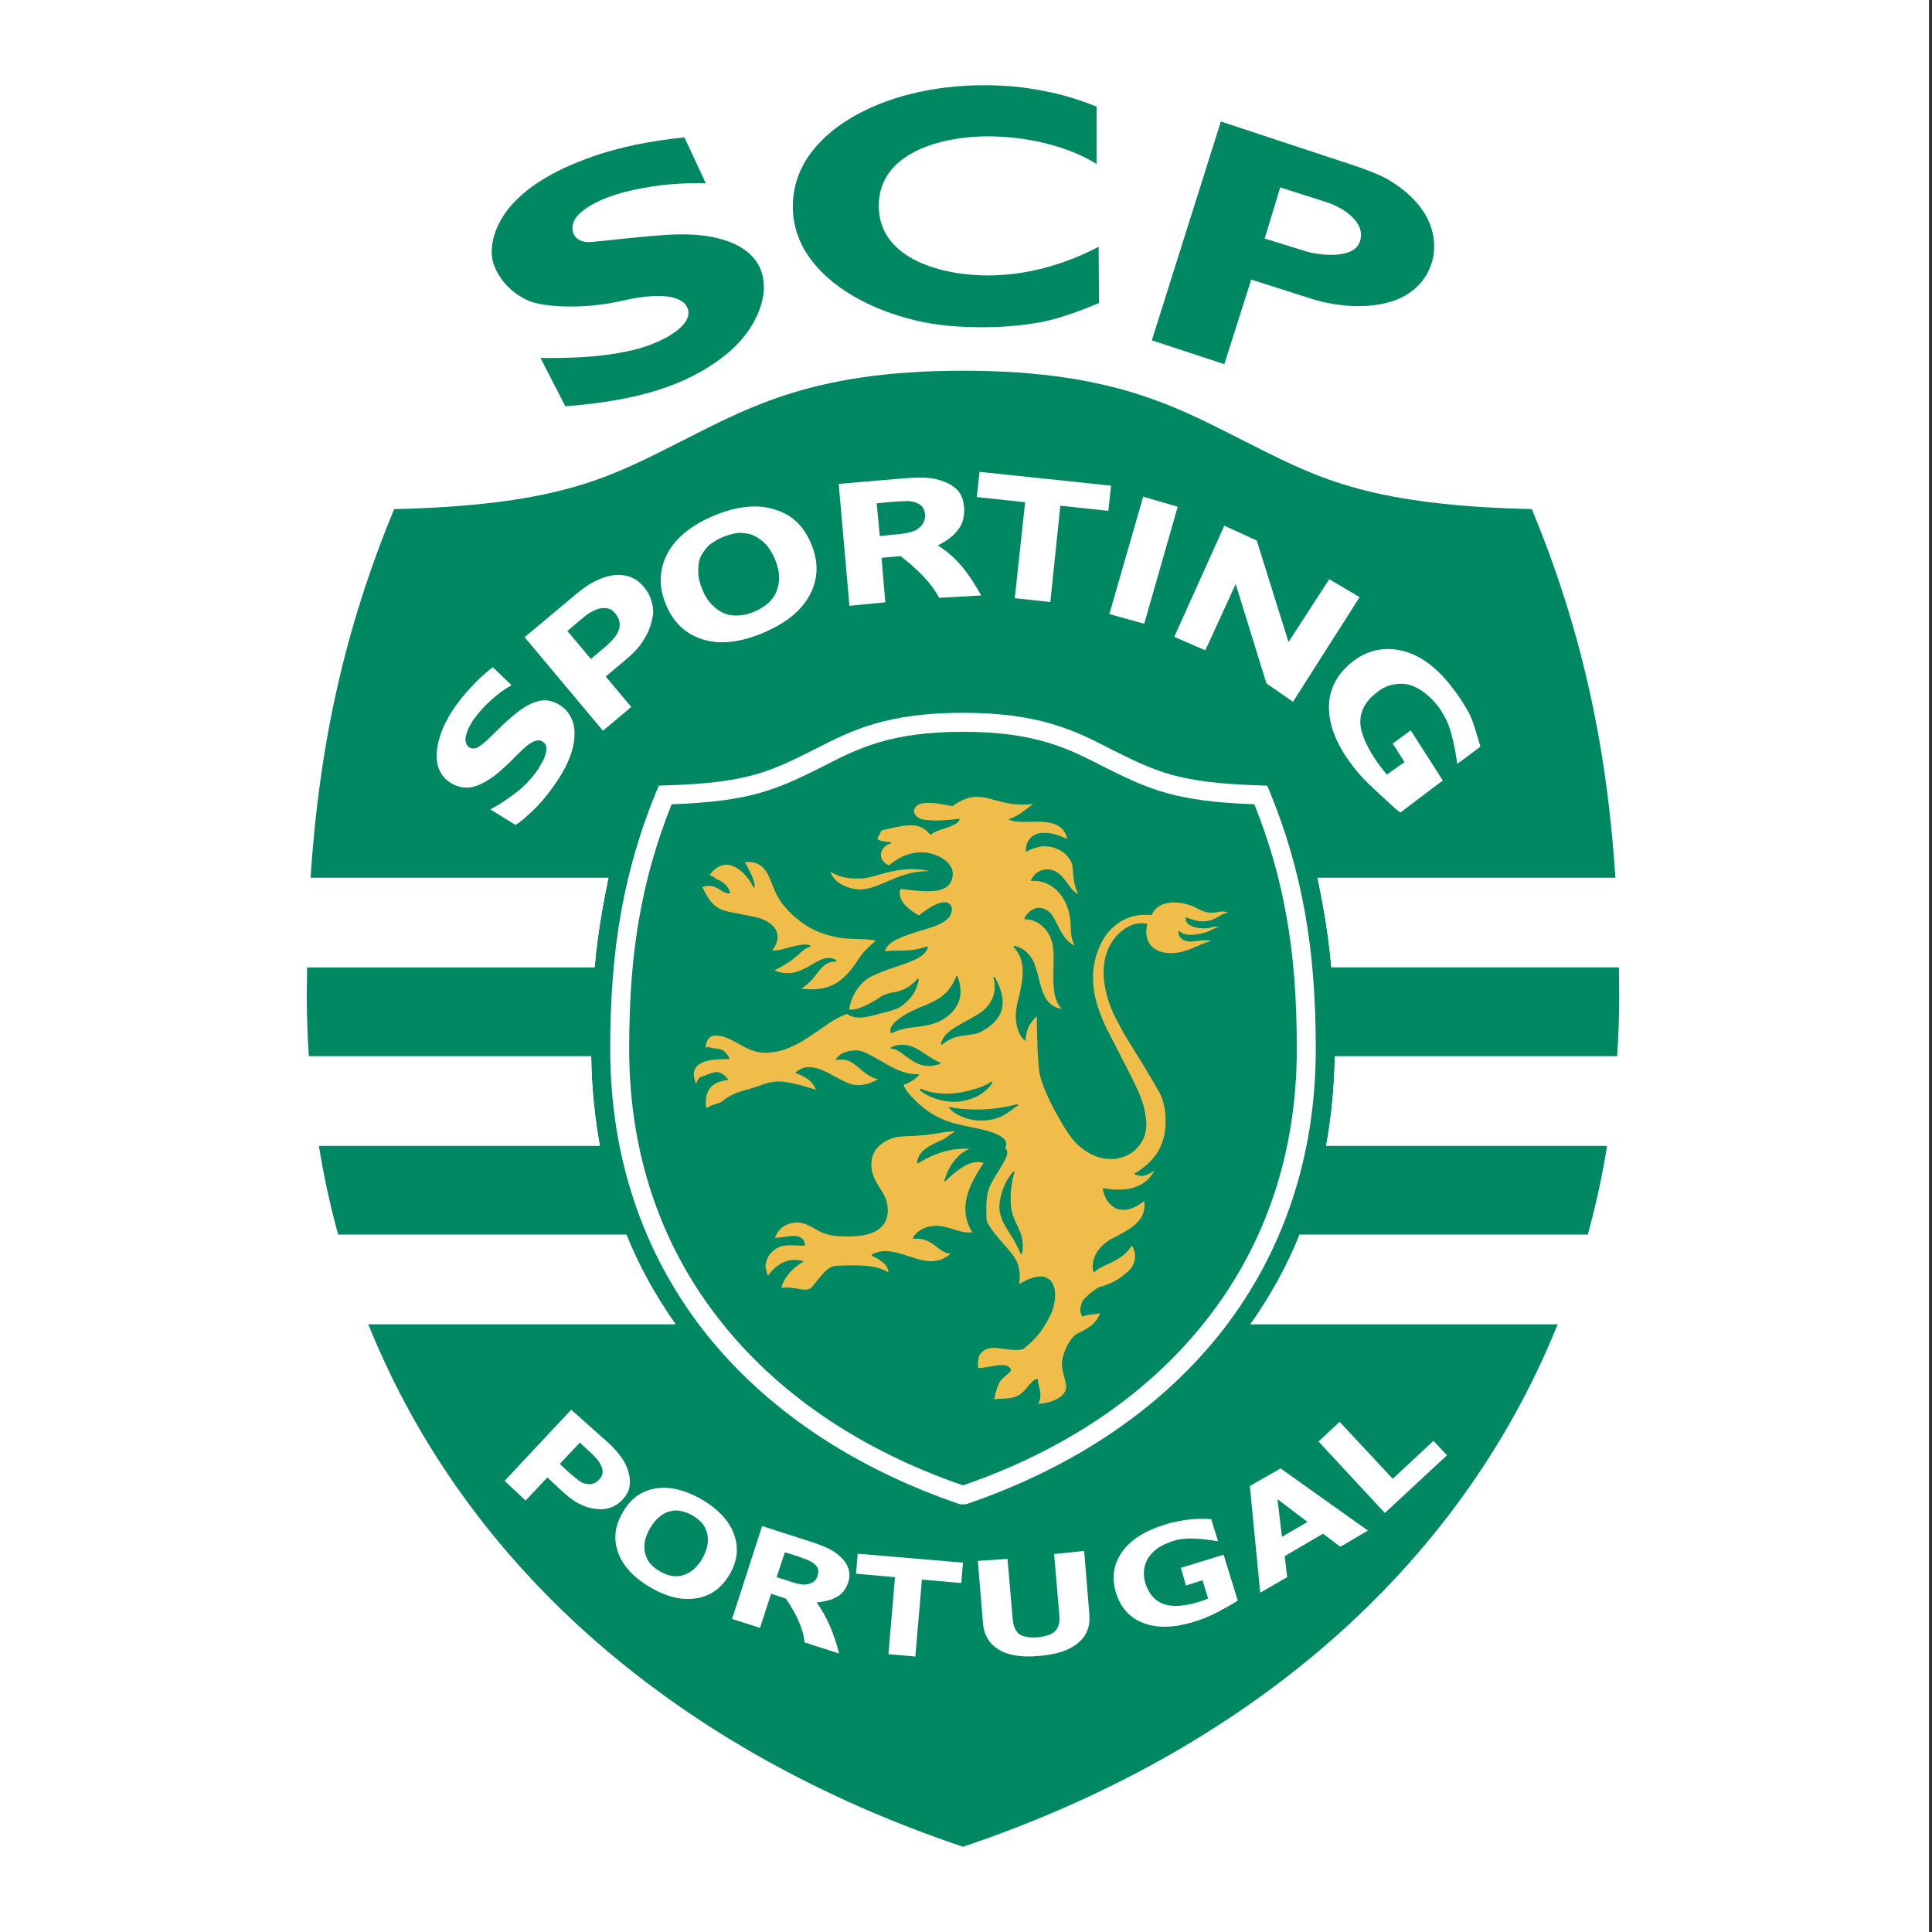 <?xml version="1.0" encoding="utf-8"?>
<!-- Generator: Adobe Illustrator 19.1.0, SVG Export Plug-In . SVG Version: 6.00 Build 0)  -->
<svg version="1.1" id="Layer_1" xmlns="http://www.w3.org/2000/svg" xmlns:xlink="http://www.w3.org/1999/xlink" x="0px" y="0px"
	 viewBox="0 0 400 400" enable-background="new 0 0 400 400" xml:space="preserve">
<rect x="0" y="0" width="400" height="400" fill="#333333" stroke="none"/>
<g>
	<polygon fill-rule="evenodd" clip-rule="evenodd" fill="#FFFFFF" points="-0.622,0 399.378,0 399.378,400 -0.622,400 -0.622,0 	"/>
	<path fill-rule="evenodd" clip-rule="evenodd" fill="#008863" d="M199.377,382.353C140.987,362.7,96.82,325.25,76.236,274.149
		h63.608c-4.074-5.789-7.504-11.935-10.149-18.511H70.019c-1.644-6.002-3.002-12.148-4.003-18.437h58.176
		c-1.072-5.933-1.715-12.078-1.787-18.512H63.944c-0.286-4.145-0.429-8.434-0.429-12.721c0-1.929,0.072-3.861,0.072-5.718h59.533
		c0.358-4.217,0.929-8.29,1.644-12.293c0.358-2.073,0.786-4.146,1.215-6.218H64.301c1.859-28.516,7.362-52.243,17.295-76.328
		c33.019-0.787,43.882-6.218,57.247-12.936c15.151-7.576,28.231-15.724,60.534-15.724c32.305,0,45.384,8.148,60.535,15.724
		c13.366,6.718,24.228,12.149,57.247,12.936c9.934,24.085,15.438,47.812,17.295,76.328h-61.678c0.43,2.072,0.858,4.145,1.215,6.218
		c0.715,4.003,1.287,8.076,1.644,12.293h59.534c0,1.857,0.072,3.789,0.072,5.718c0,4.288-0.144,8.576-0.431,12.721h-58.46
		c-0.072,6.434-0.715,12.579-1.788,18.512h58.175c-1.001,6.289-2.358,12.435-4.001,18.437h-59.676
		c-2.645,6.576-6.076,12.722-10.149,18.511h63.607C301.935,325.25,257.768,362.7,199.377,382.353L199.377,382.353z"/>
	<path fill-rule="evenodd" clip-rule="evenodd" fill="#FFFFFF" d="M328.737,255.638c-1.788,6.361-3.86,12.508-6.218,18.511h-63.607
		c4.073-5.789,7.505-11.935,10.149-18.511H328.737L328.737,255.638z"/>
	<path fill-rule="evenodd" clip-rule="evenodd" fill="#FFFFFF" d="M276.35,218.689c-0.072,6.434-0.715,12.579-1.788,18.512h58.175
		c1.001-6.005,1.644-12.222,2.072-18.512H276.35L276.35,218.689z"/>
	<path fill-rule="evenodd" clip-rule="evenodd" fill="#FFFFFF" d="M272.776,181.739c0.43,2.072,0.858,4.145,1.215,6.218
		c0.715,4.003,1.287,8.076,1.644,12.293h59.534c-0.072-6.433-0.287-12.579-0.715-18.511H272.776L272.776,181.739z"/>
	<path fill-rule="evenodd" clip-rule="evenodd" fill="#FFFFFF" d="M123.12,200.251c0.358-4.217,0.929-8.29,1.644-12.293
		c0.358-2.073,0.786-4.146,1.215-6.218H64.301c-0.429,5.932-0.643,12.078-0.714,18.511H123.12L123.12,200.251z"/>
	<path fill-rule="evenodd" clip-rule="evenodd" fill="#FFFFFF" d="M124.192,237.201c-1.072-5.933-1.715-12.078-1.787-18.512H63.944
		c0.429,6.289,1.072,12.507,2.072,18.512H124.192L124.192,237.201z"/>
	<path fill-rule="evenodd" clip-rule="evenodd" fill="#FFFFFF" d="M139.844,274.149c-4.074-5.789-7.504-11.935-10.149-18.511H70.019
		c1.786,6.361,3.859,12.508,6.217,18.511H139.844L139.844,274.149z"/>
	<path fill-rule="evenodd" clip-rule="evenodd" fill="#FFFFFF" d="M199.949,311.456h-1.143
		c-22.298-7.575-40.737-19.94-53.458-36.379c-12.15-15.792-19.011-35.375-19.011-57.888c0-10.578,0.715-19.869,2.287-28.517
		c1.573-8.648,3.931-16.724,7.29-24.871l0.5-1.144c6.575-0.214,13.294-0.5,19.654-2.216c4.502-1.215,8.576-3.287,12.722-5.36
		c7.361-3.788,14.651-7.504,30.588-7.504c15.938,0,23.228,3.716,30.589,7.504c4.145,2.073,8.218,4.145,12.721,5.36
		c6.361,1.716,13.079,2.002,19.653,2.216l0.5,1.144c3.361,8.148,5.718,16.223,7.289,24.871c1.575,8.648,2.288,17.939,2.288,28.517
		c0,22.512-6.861,42.095-19.011,57.888C240.688,291.516,222.248,303.881,199.949,311.456L199.949,311.456z"/>
	<path fill-rule="evenodd" clip-rule="evenodd" fill="#008863" d="M199.377,307.526c21.227-7.289,38.807-19.155,50.885-34.878
		c11.65-15.079,18.227-33.806,18.227-55.459c0-10.365-0.644-19.44-2.216-27.873c-1.428-7.933-3.573-15.295-6.576-22.799
		c-8.075-0.285-13.651-1.072-18.009-2.286c-4.789-1.287-9.077-3.431-13.509-5.647c-6.931-3.573-13.792-7.075-28.802-7.075
		c-15.008,0-21.869,3.502-28.802,7.075c-4.431,2.215-8.719,4.36-13.508,5.647c-4.36,1.214-9.934,2.002-18.01,2.286
		c-3.002,7.505-5.146,14.867-6.575,22.799c-1.572,8.434-2.215,17.509-2.215,27.873c0,21.653,6.575,40.379,18.224,55.459
		C160.57,288.371,178.152,300.237,199.377,307.526L199.377,307.526z"/>
	<path fill-rule="evenodd" clip-rule="evenodd" fill="#FFFFFF" d="M116.259,146.22c2.001,1.501,2.93,3.716,2.645,6.718
		c-0.286,3.002-1.715,6.289-4.359,9.935c-1.501,2.072-2.931,3.788-4.36,5.074c-1.429,1.358-2.001,1.858-3.431,2.858l-5.217-3.216
		c2.001-1.144,3.288-1.929,5.217-3.431c1.715-1.286,3.073-2.715,4.217-4.288c0.286-0.357,0.643-0.929,1.001-1.572
		c0.429-0.715,0.715-1.287,0.858-1.787c0.215-0.572,0.286-1.144,0.286-1.644c0-0.501-0.215-0.929-0.715-1.287
		c-0.5-0.357-1-0.357-1.715-0.142c-0.643,0.215-1.358,0.715-2.215,1.501c-0.858,0.786-1.786,1.715-2.715,2.645
		c-0.929,0.929-1.788,1.715-2.716,2.502c-2.144,1.715-4.002,2.644-5.575,2.93c-1.644,0.214-3.216-0.215-4.574-1.215
		c-1.929-1.429-2.716-3.574-2.43-6.504c0.358-3.002,1.716-6.146,4.074-9.434c1.215-1.643,2.572-3.216,4.002-4.646
		c1.215-1.215,2.359-2.215,3.502-3.073l3.859,3.717c-2.788,1.572-5.646,4.145-7.433,6.574c-0.429,0.501-0.786,1.072-1.072,1.645
		c-0.358,0.572-0.644,1.143-0.786,1.786c-0.214,0.572-0.286,1.072-0.214,1.572c0.071,0.501,0.286,0.929,0.643,1.215
		c0.501,0.358,1.144,0.429,1.786,0.143c0.644-0.357,1.572-1.072,2.859-2.358c0.786-0.786,1.644-1.572,2.358-2.287
		c0.787-0.787,1.644-1.501,2.573-2.287c1.929-1.572,3.645-2.502,5.217-2.788C113.4,144.79,114.83,145.219,116.259,146.22
		L116.259,146.22z"/>
	<path fill-rule="evenodd" clip-rule="evenodd" fill="#FFFFFF" d="M130.196,119.348c-1.215-0.357-2.431-0.429-3.86-0.143
		c-1.143,0.214-2.358,0.715-3.574,1.358c-1.215,0.644-2.572,1.644-4.074,2.93l-10.077,8.434l16.224,19.368l5.861-4.932l-5.289-6.289
		l4.074-3.431c1.787-1.501,3.074-2.859,3.86-4.288c0.858-1.358,1.429-2.787,1.716-4.359c0.285-1.144,0.214-2.287-0.144-3.431
		c-0.286-1.143-0.858-2.143-1.572-3.001C132.412,120.419,131.339,119.705,130.196,119.348L130.196,119.348L130.196,119.348z
		 M128.194,128.495c0.144,0.5,0.144,1.072,0,1.715c-0.215,0.715-0.572,1.358-1.215,2.072c-0.572,0.643-1.358,1.43-2.429,2.287
		l-2.216,1.859l-4.86-5.789l1.501-1.286c1.001-0.858,1.858-1.501,2.43-2.001c0.643-0.5,1.358-0.857,2.215-1.215
		c0.572-0.214,1.215-0.286,1.93-0.214c0.714,0.071,1.286,0.429,1.715,0.929C127.766,127.423,128.052,127.995,128.194,128.495
		L128.194,128.495z"/>
	<path fill-rule="evenodd" clip-rule="evenodd" fill="#FFFFFF" d="M160.141,105.411c-3.574-1.072-7.719-0.572-12.365,1.358
		c-4.716,2.001-7.933,4.645-9.648,7.933c-1.715,3.359-1.787,6.861-0.214,10.578c1.572,3.716,4.145,6.075,7.719,7.146
		c3.574,1.072,7.718,0.572,12.435-1.43c4.717-2.001,7.933-4.645,9.648-7.932c1.715-3.288,1.787-6.79,0.214-10.506
		C166.359,108.77,163.786,106.411,160.141,105.411L160.141,105.411L160.141,105.411z M158.997,124.922
		c-0.786,0.643-1.786,1.286-2.787,1.715c-1.001,0.429-2.144,0.715-3.145,0.786c-1.001,0.072-2.001,0-2.93-0.357
		c-0.929-0.357-1.787-0.929-2.574-1.715c-0.857-0.787-1.572-1.858-2.144-3.287c-0.572-1.358-0.858-2.573-0.858-3.788
		c0-1.215,0.143-2.287,0.572-3.144c0.501-0.929,1.072-1.716,1.787-2.359c0.786-0.572,1.787-1.215,2.716-1.572
		c1-0.429,2.072-0.715,3.072-0.858c1.001-0.071,2.002,0.071,2.931,0.358c0.929,0.357,1.787,0.929,2.645,1.715
		c0.857,0.786,1.501,1.93,2.143,3.288c0.501,1.286,0.858,2.501,0.858,3.645c0.071,1.072-0.143,2.144-0.572,3.216
		C160.356,123.492,159.713,124.279,158.997,124.922L158.997,124.922z"/>
	<path fill-rule="evenodd" clip-rule="evenodd" fill="#FFFFFF" d="M194.161,112.915c1.929-0.929,3.359-2.072,4.288-3.359
		c0.928-1.215,1.285-2.787,1.143-4.645c-0.143-1.358-0.5-2.43-1.215-3.288c-0.786-0.858-1.788-1.501-3.002-1.929
		c-1.214-0.501-2.429-0.715-3.788-0.786c-1.358-0.072-2.93,0-4.717,0.142l-13.221,1.144l2.215,25.228l7.432-0.715l-0.786-9.22
		l3.931-0.356c3.645,2.787,6.433,5.645,8.005,8.647l8.719-0.5C200.878,119.348,198.591,115.703,194.161,112.915L194.161,112.915
		L194.161,112.915z M191.23,108.126c-0.214,0.429-0.572,0.858-1.072,1.287c-0.572,0.428-1.286,0.714-2.144,0.858
		c-0.786,0.214-1.858,0.357-3.145,0.429l-2.715,0.286l-0.644-6.79l3.216-0.286c0.929-0.071,1.786-0.143,2.501-0.143
		c0.715-0.072,1.358,0,1.93,0.143c0.786,0.215,1.358,0.501,1.716,0.929c0.357,0.429,0.571,0.93,0.643,1.572
		C191.587,107.127,191.444,107.698,191.23,108.126L191.23,108.126z"/>
	<polygon fill-rule="evenodd" clip-rule="evenodd" fill="#FFFFFF" points="230.038,100.551 202.809,97.692 202.237,102.909 
		212.243,103.982 210.098,123.851 217.46,124.637 219.532,104.696 229.466,105.768 230.038,100.551 	"/>
	<polygon fill-rule="evenodd" clip-rule="evenodd" fill="#FFFFFF" points="243.832,104.911 236.684,102.838 229.679,127.138 
		236.899,129.138 243.832,104.911 	"/>
	<polygon fill-rule="evenodd" clip-rule="evenodd" fill="#FFFFFF" points="281.496,123.635 275.207,119.919 266.773,132.926 
		260.197,111.914 253.479,108.842 243.117,131.855 249.549,134.642 255.839,120.919 262.2,141.502 267.702,145.291 281.496,123.635 
			"/>
	<path fill-rule="evenodd" clip-rule="evenodd" fill="#FFFFFF" d="M298.719,161.585l-6.646-10.363l-3.716,2.716l2.429,3.859
		l-3.645,2.573c-2.215-2.501-5.645-7.647-5.502-11.078c0.07-2.358,1.285-4.359,3.501-6.004c1.072-0.858,2.216-1.358,3.36-1.572
		c1.142-0.215,2.214-0.215,3.286,0.072c2.359,0.643,4.575,2.644,6.004,4.502c0.716,1.001,1.285,2.002,1.786,3.002
		c1.002,2.287,1.716,5.86,2.144,8.862l4.789-3.573c-0.713-2.358-1.501-5.289-2.358-6.933c-0.929-1.644-1.931-3.359-3.216-4.931
		c-3.216-4.359-6.718-7.004-10.434-7.933c-3.717-0.929-7.148-0.286-10.292,2.072c-3.286,2.502-5.002,5.647-5.074,9.434
		c0,3.788,1.5,7.791,4.716,12.007c1.357,1.858,2.929,3.502,4.645,5.074c1.715,1.572,4.217,4.002,5.432,4.86L298.719,161.585
		L298.719,161.585z"/>
	<path fill-rule="evenodd" clip-rule="evenodd" fill="#FFFFFF" d="M128.909,310.456c-0.643,0.715-1.358,1.215-2.216,1.572
		c-0.929,0.359-1.786,0.5-2.715,0.428c-1.287-0.069-2.502-0.357-3.645-0.928c-1.215-0.5-2.429-1.429-3.788-2.645l-3.216-3.001
		l-4.503,4.789l-4.359-4.073l13.793-14.723l7.79,6.931c1.144,1.072,2.001,2.073,2.645,3.004c1.143,1.5,2.001,4.073,1.644,5.93
		C130.196,308.74,129.695,309.599,128.909,310.456L128.909,310.456L128.909,310.456z M124.121,306.239
		c0.429-0.429,0.643-0.929,0.643-1.501c0-0.5-0.143-1.072-0.429-1.501c-0.286-0.643-0.715-1.143-1.144-1.572
		c-0.429-0.5-1.072-1.072-1.858-1.788l-1.287-1.214l-4.145,4.43l1.858,1.716c0.786,0.715,1.501,1.285,2.073,1.716
		c0.572,0.428,1.144,0.641,1.715,0.713c0.5,0.072,1.001,0.072,1.43-0.141C123.334,306.954,123.764,306.667,124.121,306.239
		L124.121,306.239z"/>
	<path fill-rule="evenodd" clip-rule="evenodd" fill="#FFFFFF" d="M151.065,325.965c-1.644,2.785-3.86,4.43-6.791,4.93
		c-2.93,0.5-6.146-0.213-9.576-2.214c-3.431-2.002-5.717-4.432-6.718-7.22c-1.001-2.716-0.715-5.502,0.929-8.289
		c1.572-2.86,3.859-4.502,6.789-5.002c2.859-0.502,6.075,0.285,9.505,2.214c3.431,2.003,5.718,4.432,6.718,7.148
		C152.994,320.317,152.708,323.106,151.065,325.965L151.065,325.965L151.065,325.965z M141.273,326.179
		c0.786-0.214,1.572-0.644,2.287-1.214c0.643-0.572,1.286-1.287,1.858-2.288c0.572-1.072,0.929-2.072,1.072-2.932
		c0.142-0.928,0.071-1.785-0.143-2.501c-0.215-0.713-0.572-1.429-1.072-2.001c-0.572-0.572-1.286-1.143-1.93-1.501
		c-0.714-0.428-1.501-0.716-2.215-0.857c-0.786-0.215-1.501-0.215-2.287,0c-0.786,0.141-1.501,0.5-2.287,1.142
		c-0.714,0.572-1.358,1.358-2.001,2.431c-0.572,1.001-0.929,2.001-1.072,2.858c-0.143,0.93-0.072,1.788,0.143,2.503
		c0.215,0.714,0.572,1.429,1.072,2.001c0.572,0.572,1.215,1.144,1.93,1.501c0.715,0.428,1.572,0.785,2.359,0.928
		C139.701,326.394,140.487,326.394,141.273,326.179L141.273,326.179z"/>
	<path fill-rule="evenodd" clip-rule="evenodd" fill="#FFFFFF" d="M173.72,342.332l-7.147-2.288
		c-0.286-3.073-1.858-6.076-3.859-9.077l-3.074-1.001l-2.286,7.076l-5.789-1.859l6.218-19.225l10.22,3.286
		c1.429,0.431,2.573,0.931,3.502,1.359c1.001,0.5,1.859,1.072,2.574,1.785c0.786,0.716,1.286,1.502,1.572,2.359
		c0.285,0.857,0.285,1.788,0,2.788c-0.501,1.429-1.287,2.501-2.359,3.073c-1.144,0.644-2.501,1-4.216,1.144
		C171.076,334.54,172.648,338.044,173.72,342.332L173.72,342.332L173.72,342.332z M169.289,326.179
		c0.143-0.501,0.143-0.929,0.071-1.358c-0.142-0.428-0.5-0.859-1.001-1.215c-0.357-0.285-0.857-0.5-1.358-0.714
		c-0.571-0.215-1.215-0.431-1.929-0.715l-2.573-0.787l-1.715,5.147l2.287,0.714c0.929,0.359,1.787,0.572,2.502,0.715
		c0.643,0.144,1.287,0.144,1.787,0c0.5-0.143,0.929-0.356,1.215-0.572C168.86,327.107,169.146,326.751,169.289,326.179
		L169.289,326.179z"/>
	<polygon fill-rule="evenodd" clip-rule="evenodd" fill="#FFFFFF" points="199.377,323.534 177.58,321.677 177.223,325.822 
		185.298,326.537 183.941,342.474 189.515,342.974 190.873,327.037 199.021,327.751 199.377,323.534 	"/>
	<path fill-rule="evenodd" clip-rule="evenodd" fill="#FFFFFF" d="M224.463,321.105l-6.218,0.644l1.072,12.65
		c0.143,1.5-0.143,2.572-0.857,3.286c-0.643,0.715-2.001,1.144-3.574,1.287c-1.644,0.143-3.075-0.072-3.86-0.644
		c-0.787-0.643-1.215-1.644-1.357-3.073l-1.072-12.506l-6.148,0.428l1.072,12.935c0.215,2.503,1.359,4.288,3.288,5.432
		c2.001,1.216,4.789,1.644,8.434,1.288c3.573-0.288,6.289-1.216,8.005-2.717c1.785-1.501,2.501-3.432,2.285-5.933L224.463,321.105
		L224.463,321.105z"/>
	<path fill-rule="evenodd" clip-rule="evenodd" fill="#FFFFFF" d="M253.336,321.89l-8.862,2.716l1.072,3.645l3.431-1.072
		l1.144,3.788c-2.645,1.072-6.648,2.144-9.364,1.072c-1.785-0.716-2.929-2.145-3.645-4.289c-0.285-1.072-0.357-2.001-0.213-2.929
		c0.285-1.929,1.429-3.36,3.001-4.432c0.788-0.501,1.929-1.001,3.001-1.358c0.931-0.286,1.86-0.428,2.788-0.5
		c1.929-0.072,4.501,0.214,6.504,0.572l-1.431-4.575c-1.929-0.142-3.645-0.07-5.145,0.143c-1.429,0.215-3.001,0.5-4.502,1
		c-4.145,1.288-7.076,3.145-8.862,5.718c-1.716,2.502-2.145,5.289-1.216,8.291c0.928,3.145,2.857,5.289,5.717,6.359
		c2.788,1.072,6.218,1.002,10.291-0.214c1.716-0.5,3.432-1.215,5.075-2.072c1.644-0.859,3.145-1.716,4.145-2.36L253.336,321.89
		L253.336,321.89z"/>
	<path fill-rule="evenodd" clip-rule="evenodd" fill="#FFFFFF" d="M283.212,316.888l-5.719,3.359l-3.573-2.716l-7.934,4.645
		l0.5,4.36l-5.574,3.215l-2.144-22.085l6.361-3.645L283.212,316.888L283.212,316.888L283.212,316.888z M270.703,315.101
		l-6.217-4.717l0.928,7.79L270.703,315.101L270.703,315.101z"/>
	<polygon fill-rule="evenodd" clip-rule="evenodd" fill="#FFFFFF" points="296.79,298.305 288.357,306.167 277.351,294.375 
		272.99,298.449 286.713,313.244 299.576,301.308 296.79,298.305 	"/>
	<path fill-rule="evenodd" clip-rule="evenodd" fill="#008863" d="M111.9,74.108c2.429,0,12.221,0.286,20.296-1.929
		c5.861-1.644,11.507-5.146,10.149-8.433c-1.286-2.93-6.862-3.002-13.437-1.501c-8.29,1.93-16.652,1.286-19.511,0
		c-3.217-1.429-5.861-4.002-7.148-7.433c-1.286-3.574,0.286-8.648,3.788-12.507c3.502-3.859,8.719-7.004,15.58-9.505
		c6.575-2.431,13.222-3.645,20.083-4.36l4.431,9.505c-3.788-0.071-8.291,0.072-13.079,1.001c-4.86,0.858-10.077,2.502-13.079,5.289
		c-2.787,2.645-1.429,6.289,2.501,5.861c2.215-0.214,5.075-0.501,7.647-0.786c6.432-0.572,13.222-1.572,19.512,0.286
		c12.578,3.716,9.505,15.866,1.858,22.798c-2.93,2.645-6.432,4.718-9.505,6.146c-7.718,3.573-16.724,4.932-24.942,5.575
		L111.9,74.108L111.9,74.108z"/>
	<path fill-rule="evenodd" clip-rule="evenodd" fill="#008863" d="M227.037,22.078c-3.504-1.429-7.219-2.573-11.149-3.288
		c-3.86-0.786-8.005-1.143-12.222-1.143c-5.36,0-10.506,0.643-15.366,1.858c-8.004,2.072-16.652,6.218-21.298,13.436
		c-1.929,3.073-2.859,6.289-2.859,9.791c0,4.003,1.287,7.791,3.859,11.15c5.289,6.933,14.437,10.935,22.727,12.721
		c4.074,0.858,8.362,1.144,12.792,1.144c4.217,0,8.221-0.358,12.078-1.072c3.86-0.715,8.721-2.573,11.936-3.931l-0.071-11.65
		c-7.148,3.717-14.938,5.932-23.015,5.932c-8.79,0-22.512-3.073-22.512-14.437c0-11.292,13.651-14.365,22.512-14.365
		c7.505,0,16.295,1.787,22.586,5.718V22.078L227.037,22.078z"/>
	<path fill-rule="evenodd" clip-rule="evenodd" fill="#008863" d="M253.479,75.394l5.576-17.509l12.791,4.074
		c4.217,1.286,11.006,2.286,16.796,0.285c8.22-2.93,10.721-11.935,5.717-18.939c-2.072-2.93-5.217-5.288-8.218-6.789
		c-3.216-1.572-9.506-3.431-15.223-5.36l-18.152-6.003l-14.295,45.312L253.479,75.394L253.479,75.394L253.479,75.394z
		 M281.567,49.951c-1.143,3.788-8.434,2.93-11.221,2.072l-8.505-2.644l3.216-10.578l9.649,3.074
		C277.994,42.948,282.853,45.949,281.567,49.951L281.567,49.951z"/>
	<path fill-rule="evenodd" clip-rule="evenodd" fill="#F1BD4A" d="M213.743,166.588c-1.787,1.358-3.216,2.501-4.717,2.93
		c-0.143,0-0.143,0.215-0.072,0.215c1.144,0.5,2.645,0.428,4.217,0.428c1.501-0.07,3.145-0.07,4.573,0.287
		c1.001,0.214,1.716,0.715,2.288,1.285c0.5,0.643,0.856,1.359,0.929,2.002c-1.788-0.929-3.502-1.358-5.002-1.287
		c-0.644,0-1.288,0.144-1.788,0.429c-0.572,0.286-1.001,0.715-1.287,1.215l0,0c-0.357,0.572-0.501,1.285-0.501,2.145
		c0.072,0.071,0.144,0.142,0.215,0.071c0.715-0.429,1.429-0.715,2.145-0.858c0.644-0.214,1.285-0.285,1.929-0.214
		c1.5,0.072,2.788,0.644,3.788,1.502l0,0c1.001,0.857,1.645,2.001,1.645,3.145c0.071,1,0.143,2.072,0.357,3.001
		c0.144,0.786,0.429,1.501,0.788,2.217c-1.001-0.429-1.645-1.358-2.288-2.288c-0.929-1.215-1.858-2.501-3.574-2.787
		c-0.715-0.142-1.5,0-2.216,0.358c-0.715,0.357-1.285,1.001-1.715,1.787c-0.072,0.142,0,0.214,0.144,0.214
		c1.357-0.072,2.573,0.214,3.573,0.786c1.144,0.572,2.073,1.501,2.788,2.572c1.501,2.358,1.644,4.431,1.716,6.219
		c0.072,1.429,0.141,2.644,0.857,3.787c-1.716-0.643-2.716-2.502-3.573-4.216c-0.5-1.001-0.929-1.858-1.501-2.501
		c-0.287-0.286-0.572-0.501-0.931-0.714c-0.57-0.288-1.142-0.429-1.785-0.358l0,0c-0.644,0.142-1.216,0.429-1.716,0.93
		c-0.357,0.285-0.713,0.713-0.929,1.214c-0.072,0.072,0,0.215,0.072,0.215c1.429,0,2.786,0.572,3.858,1.644l0,0
		c1.003,0.928,1.716,2.358,2.003,4.073c0.141,1.358,0.141,2.931,0.072,4.503c-0.072,3.144-0.144,6.36,1.714,8.361
		c-3.358-0.571-4.074-3.574-4.789-6.503c-0.213-0.859-0.429-1.645-0.714-2.43c-0.359-1.143-1.001-2.073-1.716-2.787
		c-0.856-0.787-1.787-1.216-2.644-1.358c-0.072,0-0.143,0.142-0.072,0.286c1.359,1.429,1.859,3.145,1.859,5.002
		c0,1.859-0.431,3.932-1.001,6.148l0,0c-0.431,1.642-0.572,3.286-0.287,4.716c0.215,1.357,0.716,2.501,1.644,3.43
		c0.072,0.072,0.215,0,0.215-0.072c0.142-1.214,0.356-2.216,0.785-3.001c0.428-0.716,0.928-1.359,1.572-1.929
		c0,0.428,0,0.857,0,1.357c0.072,3.573,0.144,7.361,0.5,10.077c0.216,1.716,1.358,4.502,2.717,7.147
		c1.644,3.216,3.573,6.289,4.645,7.433c1.788,1.86,3.716,2.93,5.646,3.36c1.643,0.357,3.288,0.213,4.645-0.359
		c1.431-0.5,2.575-1.501,3.36-2.714c0.787-1.144,1.215-2.575,1.144-4.147c-0.143-2.214-0.5-3.93-1.644-6.574
		c-1.144-2.572-3.001-6.076-5.932-11.793c-1.5-2.857-2.714-5.859-3.216-8.862c-0.501-3.072-0.285-6.146,1.072-9.219
		c0.931-2.288,2.431-4.074,4.36-5.289c1.788-1.072,3.932-1.644,6.361-1.358c0,0,0.072-0.071,0.144-0.071
		c0.356-0.859,0.929-1.43,1.644-1.859c0.785-0.428,1.714-0.642,2.644-0.714c1.285,0,2.573,0.214,3.716,0.643
		c0.501,0.142,1.001,0.429,1.429,0.642c0.857,0.429,1.716,0.858,2.786,0.858c1.215,0.072,2.431-0.572,3.575,0
		c-0.787,0.072-1.431,0.5-2.072,0.858c-0.787,0.429-1.572,0.857-2.788,0.929c-1.357,0.072-2.429-0.285-3.716-0.786
		c-0.072-0.071-0.144,0-0.216,0.071c0,0.071,0,0.143,0,0.143c0,1.93,3.504,2.216,4.932,1.93c0.787-0.214,1.716-0.358,2.216-0.214
		c-0.715,0-1.359,0.428-2.072,0.786c-0.859,0.428-2.644,0.858-4.145,0.858c-0.858,0-1.715-0.215-2.144-0.716
		c-0.072-0.071-0.287-0.071-0.287,0.072c0,0.144,0,0.286,0.071,0.429c0.072,0.787,0.788,1.287,1.501,1.501
		c0.787,0.215,1.644,0.072,2.287,0c1.001-0.143,1.788-0.213,2.929,0c-1.141,0.287-2.072,0.715-3.073,1.144
		c-2.216,1.001-4.43,1.716-6.861,1.216c-1.572-0.358-2.858-1.288-3.286-2.788c-0.287-0.929-0.287-2.001,0-3.001
		c0-0.072,0-0.143-0.144-0.143c-1.144-0.215-2.288-0.072-3.288,0.357c-1.144,0.501-2.145,1.286-3.001,2.215
		c-1.431,1.644-2.216,3.574-2.501,5.646c-0.288,2.288,0,4.788,0.713,7.147c0.572,2.001,1.5,4.002,2.644,6.003
		c1.073,2.072,2.359,4.004,3.574,6.004c0.787,1.215,1.501,2.429,2.216,3.645c0.715,1.144,1.359,2.288,2.001,3.429
		c0.787,1.288,1.144,2.503,1.359,3.717c0.213,1.144,0.213,2.287,0.213,3.359c-0.072,2.145-0.641,4.145-1.714,5.861
		c-1.072,1.644-2.574,3.073-4.646,4.288c-0.142,0.072-0.142,0.213,0,0.213c0.643,0.287,1.359,0.429,2.072,0.215
		c0.644-0.144,1.287-0.501,1.931-1.001c-0.716,1.573-2.001,2.645-3.574,3.288c-2.003,0.785-4.432,0.856-6.933,0.356
		c-0.072,0-0.143,0.072-0.143,0.214c0.216,1.072,0.643,2.072,1.288,2.859c0.428,0.5,1,0.929,1.642,1.216
		c0.643,0.214,1.431,0.285,2.216,0.141c1-0.213,2.215-0.785,3.431-1.785c0.572,3.93-2.573,5.646-5.932,7.433
		c-0.428,0.213-0.785,0.429-1.144,0.572c-1.143,0.714-2.286,1.786-2.929,3.002c-0.572,1.144-0.859,2.429-0.501,3.645
		c0,0.143,0.142,0.143,0.213,0.071c0.716-0.715,1.716-1.144,2.788-1.643c1.716-0.787,3.645-1.716,4.932-3.86
		c0.572,0.931,0.785,1.859,0.642,2.716c-0.142,1.072-0.714,2.073-1.573,2.788c-2.285,2.073-4.145,2.573-5.074,2.93
		c-0.285,0.072-0.5,0.072-0.643,0.143c-0.572,0.285-1.072,0.643-1.644,1.072c-0.642,0.5-1.214,1.072-1.714,1.572l-0.072,0.072
		c-0.287,0.572-0.5,1.144-0.572,1.716c-0.071,0.569,0.072,1.142,0.357,1.642c0.072,0.071,0.144,0.071,0.215,0.071
		c0.428-0.285,1.144-0.356,1.857-0.428c0.572-0.072,1.144-0.144,1.644-0.285c-0.357,1.072-1.001,1.857-1.716,2.501
		c-0.857,0.643-1.857,1.215-2.929,1.716l0,0c-0.572,0.285-1.288,1.001-1.788,1.857l0,0c-0.572,0.929-1,2.001-1.285,3.145l0,0
		c-0.357,1.288-0.072,2.501,0.213,3.645c0.215,0.788,0.431,1.573,0.5,2.359c0,1.001-0.641,1.785-1.572,2.358
		c-1.142,0.715-2.786,1.143-4.217,1.215c0.715-1.429,0.431-2.431,0.215-3.431c-0.143-0.501-0.285-1.001-0.285-1.572
		c0-0.07-0.071-0.141-0.143-0.141c-0.644,0-1.359,0.856-2.073,1.714c-0.356,0.43-0.715,0.787-1.072,1.143
		c-1.144,1.072-2.716,1.144-4.145,1.216c-0.572,0-1.144,0-1.644,0.144c0-0.072,0-0.144,0.071-0.287
		c0.357-1.501,0.644-2.572,1.144-3.358c0.213-0.431,0.642-0.788,1.073-1.144c0.428-0.358,0.928-0.715,1.214-1.215
		c0.072,0,0.072-0.072,0-0.144c-0.572-1.357-2.429-1-4.358-0.641c-0.859,0.141-1.716,0.285-2.432,0.285
		c-0.072-0.716-0.072-1.357,0.072-1.858c0.072-0.643,0.285-1.072,0.572-1.287l0,0c1.216-1.357,3.001-1.072,4.861-0.787
		c1.285,0.144,2.644,0.359,3.858,0l0,0c1.359-1.07,2.503-2.213,3.504-3.501c0.928-1.357,1.785-2.716,2.429-4.289l0,0
		c0.643-1.857,0.786-3.501,0.5-4.716c-0.214-0.857-0.572-1.501-1.072-1.929v0.072c-0.572-0.501-1.285-0.716-2.073-0.644
		c-1.144,0.072-2.572,0.572-4.145,1.572c0.5-4.073-0.857-5.574-2.859-7.862c-0.069-0.071-0.213-0.215-0.285-0.356
		c-0.572-0.644-1.5-1.644-2.216-2.645c-0.785-1-1.429-2.001-1.429-2.644c0-0.144,0-0.358,0-0.5c-0.072-2.931-0.072-4.86,1.001-6.861
		c0.428-0.859,0.928-1.644,1.428-2.431c0.501-0.857,1.001-1.642,1.36-2.358c0.572-1.072,0.785-2.001,0.072-2.431
		c0.5-1,0.213-1.785-0.788-2.429c-1-0.716-2.716-1.216-4.932-1.716c-2.285-0.428-3.859-0.785-5.359-1.214
		c-1.429-0.429-2.645-1.001-3.931-1.716c-1.286-0.787-2.716-1.929-3.859-3.145c-1.072-1.001-1.858-2.072-2.144-2.929
		c1.287-0.502,2.359-1.144,3.145-2.003c0.072-0.072,0-0.213-0.072-0.213c-3.002,0.141-5.789-1.572-8.219-3.003
		c-1.787-1.001-3.359-1.929-4.573-1.929c-0.929,0-1.858,0.143-2.574,0.428c-0.714,0.286-1.286,0.715-1.715,1.359
		c0,0.072,0.072,0.213,0.143,0.213c2.216-0.428,3.431,0.572,4.717,1.716c1.001,0.857,2.072,1.788,3.859,2.288
		c-1.93,1-3.431,1.286-4.788,1.144c-1.429-0.215-2.787-1.002-4.502-1.931c-1.287-0.713-2.645-1.429-4.002-1.644
		c-1.287-0.285-2.573-0.072-3.717,0.931c-0.142,0.069-0.071,0.213,0,0.213c1.072,0.356,2.002,0.859,2.716,1.429
		c0.643,0.572,1.143,1.215,1.43,2.003c-1.358-0.431-2.716-0.859-4.002-1.144l0,0c-1.358-0.358-2.645-0.572-3.859-0.572
		c-1.43,0-2.787,0.5-4.216,1c-0.572,0.216-1.215,0.357-1.787,0.572c-3.145,0.785-4.074,1.501-5.074,2.144
		c-0.214,0.214-0.5,0.428-0.858,0.644c-0.214,0.07-0.571,0.213-0.928,0.285c-0.572,0.215-1.287,0.357-1.93,0.929
		c-0.071-0.213-0.071-0.501-0.143-0.714c-0.072-1.144,0.072-2.288,0.643-3.145c0.501-0.859,1.501-1.573,2.931-1.859
		c0.286-0.072,0.643-0.072,0.929-0.144c0.143,0,0.214-0.142,0.072-0.213c-1.644-1.931-2.573-1.573-4.288-0.929
		c-0.358,0.141-0.858,0.357-1.358,0.5c-0.214,0.072-0.428,0.285-0.572,0.572c-0.142,0.285-0.286,0.571-0.357,0.857
		c-1.144-2.573-0.143-3.86,1.429-4.504c1.715-0.642,4.074-0.642,5.288-0.642c0.072,0,0.143-0.071,0.143-0.215
		c-0.428-0.785-0.857-1.285-1.286-1.572c-0.5-0.285-1.072-0.357-1.858-0.429c-0.143,0-0.286-0.072-0.429-0.072
		c-0.358-0.143-0.858-0.215-1.358-0.072c0.072-0.785,0.287-1.429,0.644-1.858c0.357-0.428,0.857-0.643,1.572-0.643
		c1.715,0.071,3.145,0.856,4.645,1.716c1.644,0.928,3.359,1.857,5.646,1.857c1.786-0.072,3.359-0.429,4.86-1.072
		c1.501-0.643,2.929-1.429,4.359-2.429c0.644-0.428,1.144-0.787,1.716-1.144c2.072-1.5,4.074-2.859,5.932-3.429
		c0.5,0.5,1.286,0.713,2.287,0.785c1.001,0,2.286-0.216,3.788-0.644c0.357-0.141,0.715-0.213,1.072-0.285
		c1.715-0.428,3.359-0.858,4.216-1.572c1.001-0.788,1.787-1.573,2.358-2.501c0.501-0.859,0.858-1.788,1.072-2.931
		c0-0.072-0.215-0.144-0.286-0.072c-1.93,2.144-3.574,2.503-5.075,2.788c-0.786,0.144-1.572,0.357-2.358,0.785
		c-1.572,1.072-3.002,1.859-4.145,2.288l0,0l0,0l0,0c-1.072,0.429-1.929,0.572-2.572,0.429c0.285-1.573,0.858-3.073,1.715-4.217
		c0.858-1.285,2.001-2.214,3.288-2.786c1.501-0.716,3.145-1.288,4.646-1.788c3.359-1.144,6.218-2.072,6.647-4.073
		c0-0.072-0.072-0.215-0.143-0.144c-2.788,0.858-4.431,0.858-6.146,0.858c-0.786,0-1.644,0-2.573,0.142
		c0.144-0.785,0.715-1.429,1.715-2.072c1.001-0.643,2.502-1.143,4.074-1.715c0.572-0.214,1.215-0.358,1.859-0.572l0,0l0,0l0,0
		c1.929-0.571,4.217-1.215,5.36-2.43c0.5-0.429,0.714-1.001,0.786-1.501c0.071-0.286,0.071-0.572,0-0.857
		c-0.072-0.215-0.214-0.5-0.429-0.644c-0.214-0.215-0.428-0.358-0.785-0.358c-0.572-0.071-1.501,0.142-2.502,0.643
		c-0.929,0.5-2.001,1.215-3.073,2.072c-1.501-0.858-2.644-1.787-3.359-2.786c-0.571-0.93-0.786-1.859-0.429-2.717
		c4.074,0.572,6.647,0.644,8.219,0.215c1.715-0.501,2.358-1.43,2.572-2.931c0.144-0.929-0.214-1.787-0.928-2.645
		c-0.501-0.5-1.072-0.929-1.787-1.286l0,0c-0.644-0.358-1.501-0.642-2.359-0.786c-2.43-0.429-5.432,0.214-8.076,2.573
		c-0.714-0.285-1.143-0.715-1.429-1.144c-0.214-0.357-0.285-0.785-0.285-1.215c0.071-0.428,0.214-0.858,0.5-1.143
		c0.357-0.5,0.857-0.858,1.501-1c0.143-0.072,0.143-0.287,0-0.287c-0.286-0.071-0.5-0.071-0.714-0.071
		c-0.858-0.142-1.43-0.214-1.788-0.429c-0.214-0.142-0.214-0.356,0-0.714l0.644-1.215c3.002-0.786,5.003-1.144,6.575-1.072
		c1.501,0.144,2.501,0.715,3.43,1.859c0.072,0.071,0.143,0.071,0.214,0.071c0.786-0.643,1.858-1.001,2.859-1.286
		c1.358-0.5,2.572-0.858,3.072-1.787c0.072-0.072,0-0.215-0.071-0.215c-1.644,0.215-3.073,0.286-4.359,0.358l0,0l0,0l0,0
		c-1.287,0-2.287-0.072-3.145-0.215l0,0l0,0l0,0c-0.786-0.143-1.358-0.572-1.644-1.001c-0.143-0.285-0.215-0.5-0.215-0.786
		c0-0.214,0.143-0.5,0.286-0.715c0.286-0.428,0.858-0.786,1.644-0.858c0.714-0.142,1.572-0.071,2.572,0
		c1.001,0.142,2.145,0.358,3.359,0.572c0.071,0,0.143,0,0.143,0c3.645-2.644,6.004-2.001,8.79-1.214
		c2.075,0.572,4.504,1.214,7.863,0.785C213.887,166.445,213.814,166.516,213.743,166.588L213.743,166.588z"/>
	<path fill-rule="evenodd" clip-rule="evenodd" fill="#F1BD4A" d="M146.919,181.239c0.501,0.072,0.786,0.286,1.072,0.5
		c0.143,0.144,0.286,0.215,0.357,0.287c0.644,0.213,1.287,0.571,1.787,1.072c0.429,0.429,0.786,1.001,1.072,1.644
		c0,0.142-0.072,0.214-0.143,0.214c-0.715,0.072-1.286-0.285-1.931-0.714c-0.928-0.572-1.929-1.215-3.716-0.572
		c2.144,4.574,3.716,4.859,7.576,5.503c0.858,0.215,1.929,0.358,3.145,0.643c1.429,0.285,2.573,0.786,3.43,1.501
		c0.572,0.429,1.001,0.929,1.215,1.501c0.214,0.572,0.286,1.216,0.143,1.858c-0.143,0.715-0.501,1.358-1.072,2.145
		c1.143,0,2.502-0.358,3.717-0.715c1.715-0.429,3.216-0.786,4.145-0.358c0.071,0.072,0.071,0.214,0,0.286
		c-0.929,0.286-1.429,0.715-2.144,1.358c-0.929,0.858-2.215,2.002-5.217,3.503c1.072,0.5,2.072,0.641,3.145,0.572
		c1.144-0.072,2.287-0.5,3.502-1.145l0,0c0.143-0.071,0.358-0.215,0.643-0.357c1.358-0.858,3.788-2.431,5.503-1.143
		c0.071,0.071,0,0.285-0.143,0.285c-1.858-0.072-2.788,1.072-3.859,2.429c-0.787,1.072-1.715,2.216-3.288,3.145
		c3.145,0.431,5.503-0.069,7.29-1.142c1.858-1.144,3.216-2.859,4.431-4.717c1.072-1.715,2.072-2.572,2.858-3.288
		c0.358-0.286,0.643-0.572,0.858-0.787c-1.144-0.286-2.501-0.286-3.788-0.358c-1.286,0-2.501-0.071-3.645-0.214
		c-1.358-0.286-2.645-0.571-3.788-1.001c-1.215-0.429-2.288-1-3.288-1.644c-1.93-1.287-3.288-2.573-4.288-3.788
		c-1.072-1.216-1.715-2.43-2.144-3.502c-0.214-0.43-0.357-0.858-0.501-1.215c-1.001-2.502-2.001-4.932-5.646-4.502
		c0.571,0.929,1.001,1.786,1.358,2.572c0.428,0.93,0.643,1.715,0.714,2.502c0,0.143-0.214,0.214-0.286,0.071
		c-0.929-1.786-2.215-3.287-3.501-4.002c-0.644-0.357-1.287-0.572-1.859-0.643c-0.643,0-1.287,0.071-1.858,0.429
		C148.134,179.811,147.491,180.311,146.919,181.239L146.919,181.239z"/>
	<path fill-rule="evenodd" clip-rule="evenodd" fill="#F1BD4A" d="M160.427,256.281c0.286,0,0.643-0.071,1.001-0.071l0,0l0,0l0,0
		c0.287,0,0.501-0.07,0.715-0.07c1.501-0.287,2.573-0.359,3.288-0.072c0.715,0.213,1.143,0.785,1.215,1.645
		c0,0.069-0.072,0.213-0.143,0.213c-0.572,0-1.143-0.072-1.716-0.072c-1.357-0.072-2.644-0.072-3.501,0.359
		c-0.858,0.356-1.43,0.928-1.93,1.5c-0.501,0.714-0.786,1.501-0.858,2.145c-0.071,0.285,0,0.641,0.143,1.072
		c0.072,0.428,0.214,0.857,0.357,1.214c0.929-1.357,2.001-2.214,3.145-2.785c1.287-0.572,2.644-0.644,4.074-0.288
		c0.142,0,0.142,0.144,0,0.216c-0.858,0.5-2.144,1.429-3.073,2.644c-0.643,0.856-1.215,1.786-1.358,2.716
		c1.143-0.215,2.215,0,3.216,0.142c1.215,0.215,2.287,0.428,3.002-0.214c0.215-0.215,0.572-0.643,0.929-1.143
		c0.572-0.716,1.358-1.644,2.072-2.36c0.357-0.285,0.714-0.572,1.001-0.713c0.358-0.143,0.715-0.215,1.001-0.287
		c3.145-0.141,5.646-0.141,7.432,0.144l0,0c1.645,0.285,2.859,0.715,3.503,1.287c0-0.572-0.215-1.144-0.644-1.644
		c-0.571-0.643-1.501-1.288-2.786-1.859c-0.072-0.072-0.072-0.214,0-0.285c2.429-1.287,5.002-0.5,7.575,0.357
		c3.002,1,5.932,1.929,8.719-0.5c-1.072-0.072-1.93-0.644-2.788-1.357c-1.215-0.93-2.573-2.003-4.86-1.716
		c-0.071,0-0.143-0.143-0.143-0.216c0.429-0.785,1.072-1.357,1.859-1.785c0.929-0.5,2.001-0.715,2.929-0.715
		c1.287,0,2.431,0.357,3.502,0.715c1.357,0.428,2.572,0.785,4.001,0.642c-1.5-2.429-1.714-4.858-1.142-7.289
		c0.572-2.358,1.929-4.717,3.501-7.074c-1.072-0.359-2.288-0.216-3.572,0.428c-1.288,0.644-2.788,1.788-4.361,3.359
		c-0.072,0.142-0.215,0-0.215-0.143c0.572-1.859,1.359-3.36,2.359-4.432c0.785-1,1.715-1.644,2.859-2.144
		c-1.431-0.072-3.002,0-4.646,0.431c-1.929,0.428-3.931,1.285-6.003,2.573c-0.143,0-0.215-0.072-0.215-0.144
		c0.143-1.216,0.786-2.144,1.715-2.86c0.929-0.641,2.073-1.214,3.145-1.714c0.786-0.286,1.358-0.715,1.858-1.144
		c0.429-0.287,0.787-0.5,1.144-0.715c-1.001-0.072-2.216,0.143-3.573,0.356c-1.001,0.144-2.073,0.359-3.288,0.431
		c-0.644,0.072-1.287,0.072-1.931,0.141c-1.071,0-2.215,0.072-3.287,0.216c-1.644,0.356-3.073,1.144-4.074,2.288
		c-0.858,1-1.287,2.357-1.144,4.073c0.143,1.644,0.929,2.858,1.645,4.074c0.929,1.428,1.858,2.859,1.715,5.145
		c-0.142,2.144-1.358,3.431-3.002,4.145c-1.572,0.715-3.573,0.859-5.288,0.859c-1.001,0-2.002-0.072-2.859-0.144
		c-0.857-0.143-1.644-0.356-2.215-0.572c-0.643-0.285-1.215-0.572-1.787-0.929c-0.929-0.5-1.858-1.072-3.144-1.215
		c-1.144-0.072-2.358,0.144-3.288,0.787C161.427,254.496,160.784,255.281,160.427,256.281L160.427,256.281z"/>
	<path fill-rule="evenodd" clip-rule="evenodd" fill="#F1BD4A" d="M171.933,180.454c0.358,1.072,1.072,1.929,2.073,2.501
		c1.215,0.786,2.787,1.214,4.288,1.214c1.501-0.071,3.145-0.714,5.002-1.501c2.645-1.143,5.575-2.43,9.22-2.287
		c-4.217-1.001-7.648-0.072-10.506,0.714c-1.43,0.429-2.716,0.786-3.859,0.786c-1.572,0.072-2.859-0.072-3.859-0.357
		C173.292,181.239,172.577,180.882,171.933,180.454L171.933,180.454z"/>
	<path fill-rule="evenodd" clip-rule="evenodd" fill="#008863" d="M209.812,242.559c0.072-0.069,0.215,0,0.215,0.144
		c-0.288,1-0.501,2.001-0.644,3.073c-0.144,1-0.144,2.072-0.144,3.145c0.072,2.072,0.716,3.431,1.359,4.789
		c0.785,1.644,1.501,3.216,1.001,5.861c0,0.072-0.215,0.143-0.287,0c-0.785-1.929-1.642-3.216-2.358-4.361l0,0
		c-0.928-1.5-1.716-2.644-2.001-4.573c-0.144-1,0.071-2.645,0.642-4.289C208.098,244.919,208.883,243.56,209.812,242.559
		L209.812,242.559z"/>
	<path fill-rule="evenodd" clip-rule="evenodd" fill="#008863" d="M196.519,229.409c0.714,0.858,1.858,1.502,3.002,1.931
		c1.285,0.501,2.787,0.714,4.144,0.644c3.145-0.143,4.716-1.359,6.218-2.502c0.286-0.213,0.572-0.429,0.859-0.572
		c0.07-0.072,0-0.285-0.143-0.285c-2.501,0.644-4.932,1.001-7.361,1.072c-2.359,0.072-4.504-0.072-6.576-0.5
		C196.519,229.196,196.376,229.339,196.519,229.409L196.519,229.409z"/>
	<path fill-rule="evenodd" clip-rule="evenodd" fill="#008863" d="M190.444,225.692c0.858,0.788,2.001,1.359,3.288,1.788
		c1.287,0.428,2.645,0.643,4.074,0.643c1.572-0.072,3.144-0.5,4.503-1.144c1.357-0.716,2.501-1.716,3.145-2.788
		c0.069-0.142-0.072-0.285-0.215-0.214c-1.072,0.714-2.501,1.285-3.932,1.644c-1.5,0.428-3.001,0.713-4.501,0.785
		c-1.072,0.072-2.144,0-3.217-0.144c-1-0.141-2.001-0.428-2.93-0.857C190.515,225.407,190.373,225.551,190.444,225.692
		L190.444,225.692z"/>
	<path fill-rule="evenodd" clip-rule="evenodd" fill="#008863" d="M184.512,217.118c1.001,0,1.929,0.713,2.931,1.501
		c1.787,1.285,3.788,2.858,7.218,1.644c0.071-0.072,0.071-0.215,0-0.287c-1.001-0.357-1.93-1.001-2.859-1.572
		c-2.073-1.429-4.217-2.929-7.361-1.572C184.369,216.902,184.369,217.118,184.512,217.118L184.512,217.118z"/>
	<path fill-rule="evenodd" clip-rule="evenodd" fill="#008863" d="M195.09,216.259c1.787-1.501,3.43-1.714,4.932-1.929l0,0
		c1.143-0.144,2.143-0.214,3.216-0.785c2.144-1.144,3.573-2.575,4.145-4.432c0.5-1.787,0.143-4.073-1.429-6.789
		c-0.072-0.143-0.287,0-0.287,0.143c0.428,1.357,0.357,2.717-0.072,3.93c-0.5,1.288-1.429,2.501-2.644,3.288
		c-0.929,0.644-1.929,1.144-2.929,1.716c-2.359,1.286-4.646,2.43-5.218,4.718C194.804,216.259,194.947,216.331,195.09,216.259
		L195.09,216.259z"/>
	<path fill-rule="evenodd" clip-rule="evenodd" fill="#008863" d="M184.655,213.901c1.858-0.929,3.431-1.072,5.003-1.287
		c1.429-0.142,2.931-0.357,4.645-1.072c1.716-0.785,3.288-2.072,4.074-3.858c0.643-1.501,0.715-3.361-0.144-5.576
		c0-0.072-0.214-0.072-0.214,0c-1.644,3.932-3.859,4.932-6.789,6.148c-0.786,0.285-1.572,0.642-2.43,1.072
		c-1.358,0.641-2.716,1.5-3.574,2.357c-0.715,0.715-1.072,1.429-0.786,2.145C184.441,213.901,184.584,213.973,184.655,213.901
		L184.655,213.901z"/>
</g>
</svg>
